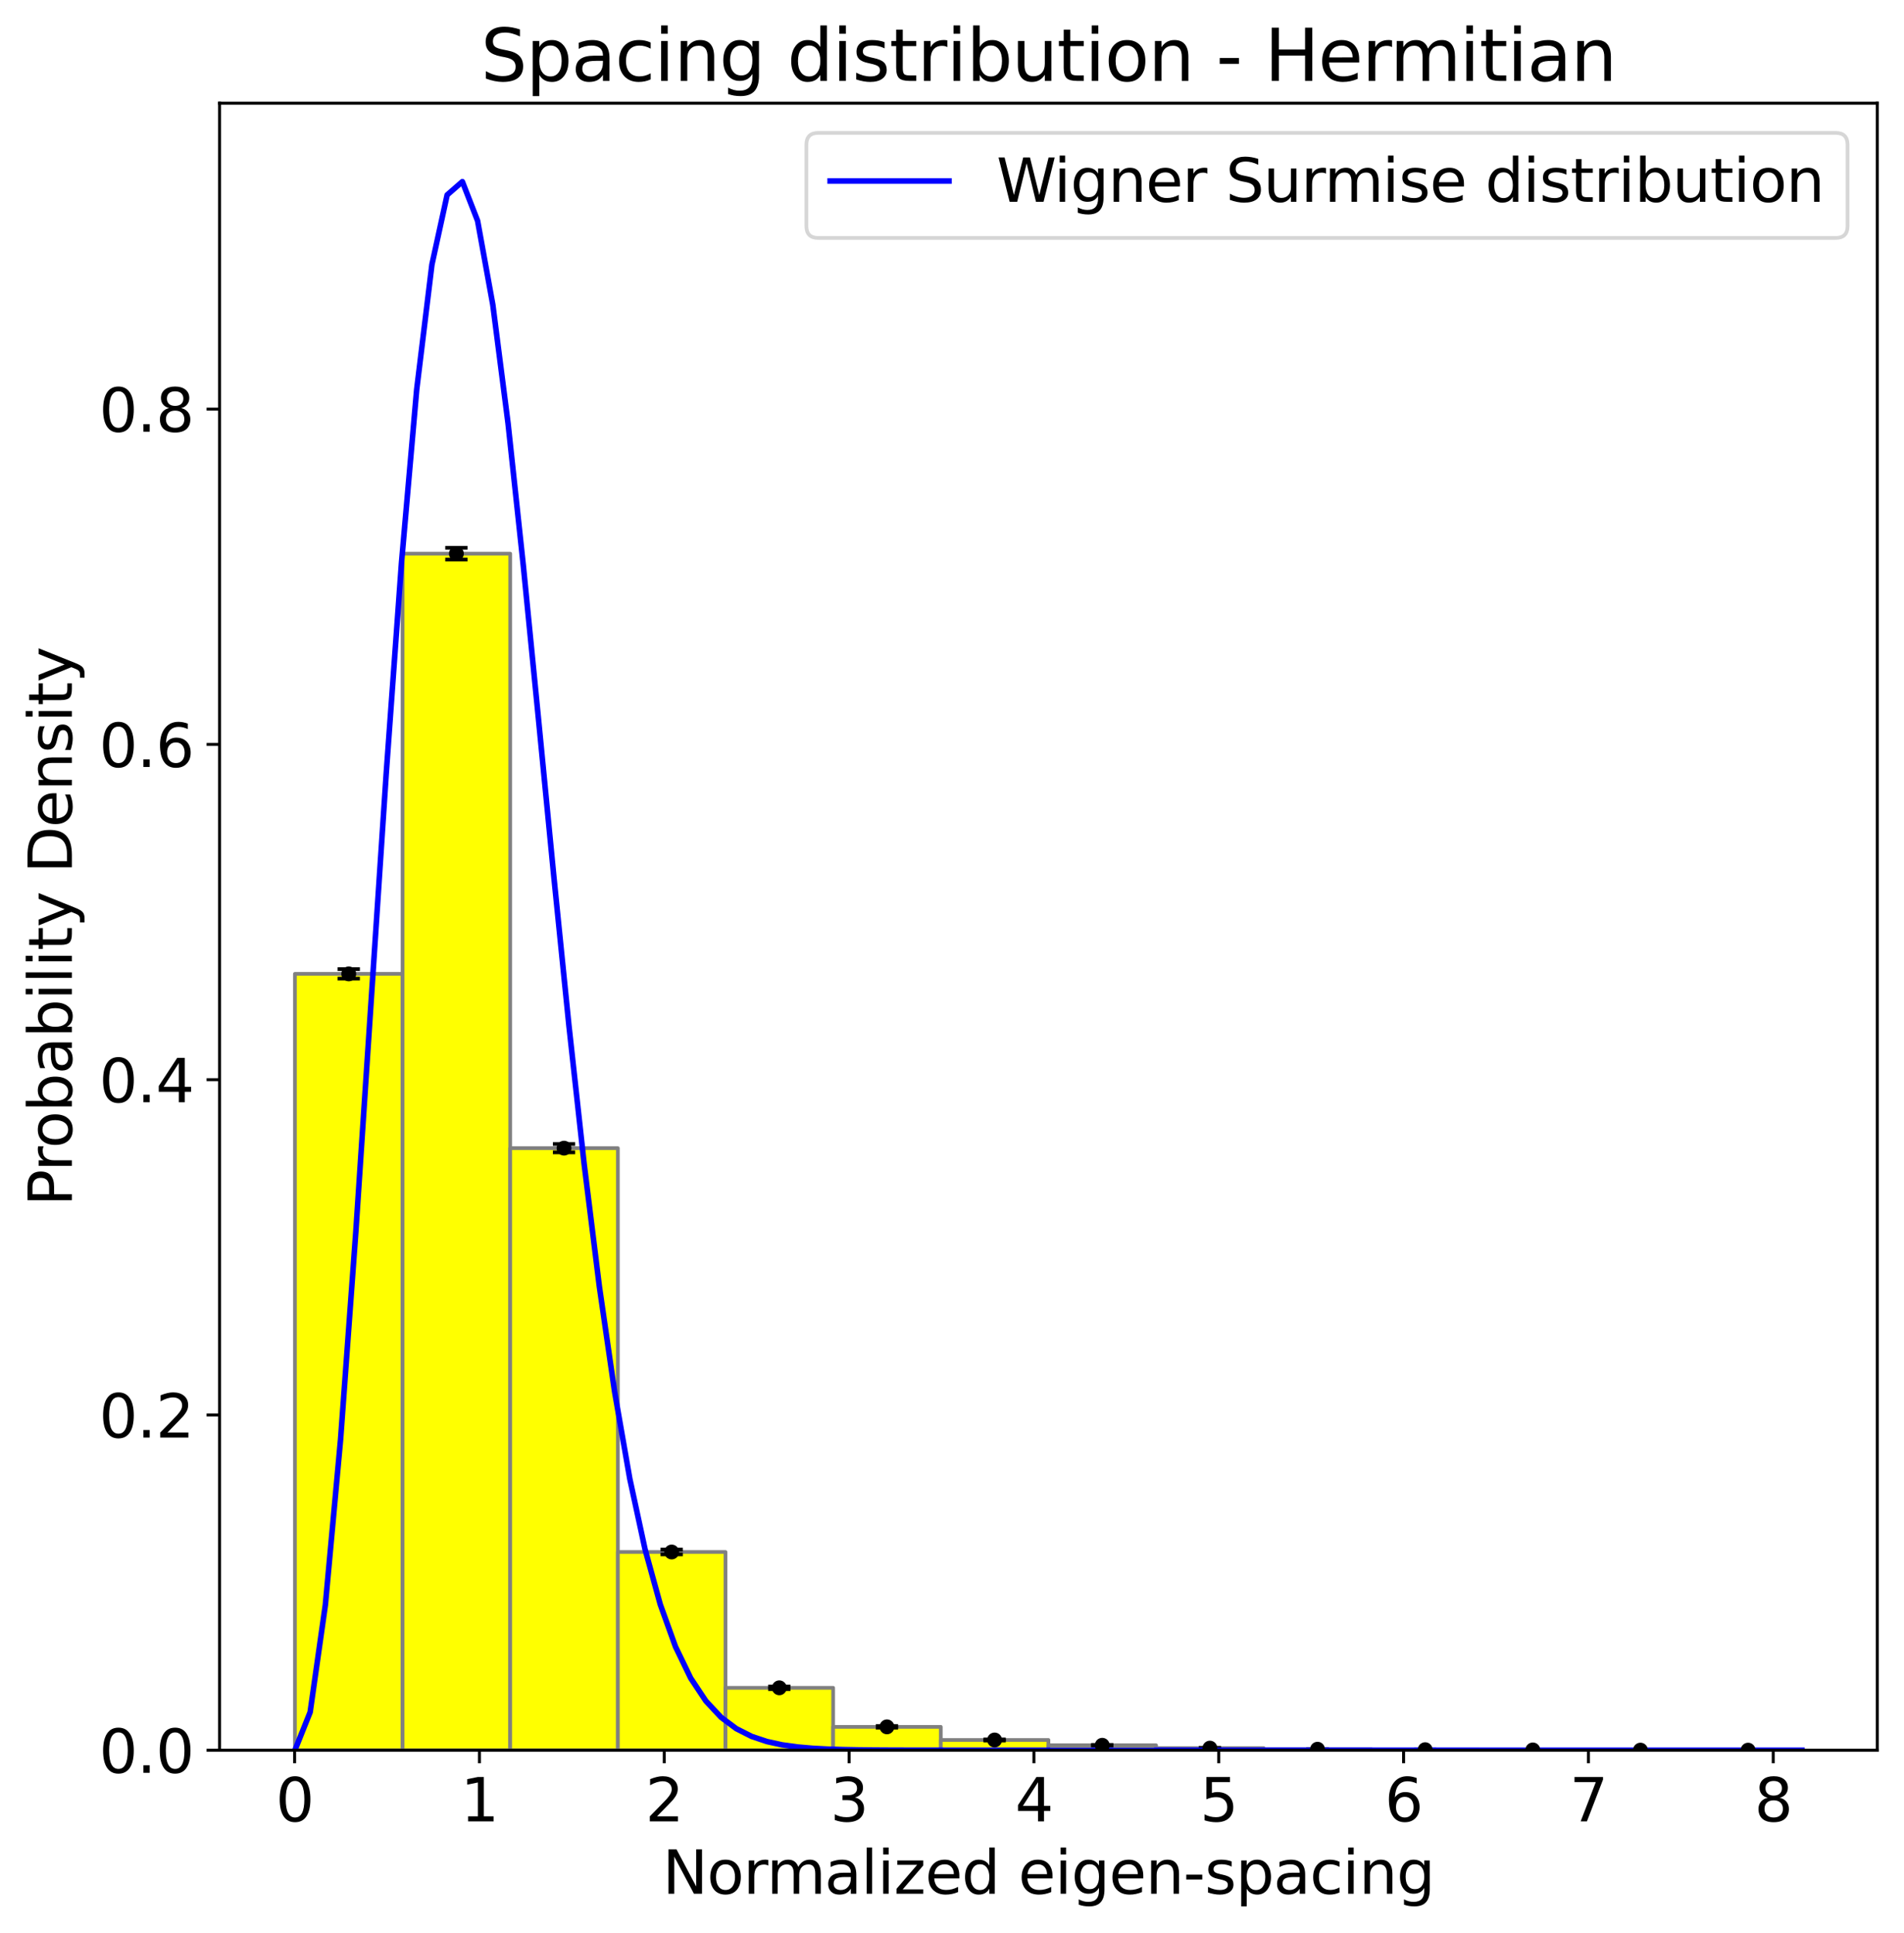 <?xml version="1.0" encoding="utf-8" standalone="no"?>
<!DOCTYPE svg PUBLIC "-//W3C//DTD SVG 1.1//EN"
  "http://www.w3.org/Graphics/SVG/1.1/DTD/svg11.dtd">
<svg xmlns:xlink="http://www.w3.org/1999/xlink" width="512.73pt" height="520.479pt" viewBox="0 0 512.73 520.479" xmlns="http://www.w3.org/2000/svg" version="1.1">
 <defs>
  <style type="text/css">*{stroke-linejoin: round; stroke-linecap: butt}</style>
 </defs>
 <g id="figure_1">
  <g id="patch_1">
   <path d="M 0 520.479 
L 512.73 520.479 
L 512.73 0 
L 0 0 
z
" style="fill: #ffffff"/>
  </g>
  <g id="axes_1">
   <g id="patch_2">
    <path d="M 59.13 471.309 
L 505.53 471.309 
L 505.53 27.789 
L 59.13 27.789 
z
" style="fill: #ffffff"/>
   </g>
   <g id="patch_3">
    <path d="M 79.421 471.309 
L 108.408 471.309 
L 108.408 262.243 
L 79.421 262.243 
z
" clip-path="url(#p98441abb3b)" style="fill: #ffff00; stroke: #808080; stroke-linejoin: miter"/>
   </g>
   <g id="patch_4">
    <path d="M 108.408 471.309 
L 137.395 471.309 
L 137.395 149.097 
L 108.408 149.097 
z
" clip-path="url(#p98441abb3b)" style="fill: #ffff00; stroke: #808080; stroke-linejoin: miter"/>
   </g>
   <g id="patch_5">
    <path d="M 137.395 471.309 
L 166.382 471.309 
L 166.382 309.181 
L 137.395 309.181 
z
" clip-path="url(#p98441abb3b)" style="fill: #ffff00; stroke: #808080; stroke-linejoin: miter"/>
   </g>
   <g id="patch_6">
    <path d="M 166.382 471.309 
L 195.369 471.309 
L 195.369 417.927 
L 166.382 417.927 
z
" clip-path="url(#p98441abb3b)" style="fill: #ffff00; stroke: #808080; stroke-linejoin: miter"/>
   </g>
   <g id="patch_7">
    <path d="M 195.369 471.309 
L 224.356 471.309 
L 224.356 454.499 
L 195.369 454.499 
z
" clip-path="url(#p98441abb3b)" style="fill: #ffff00; stroke: #808080; stroke-linejoin: miter"/>
   </g>
   <g id="patch_8">
    <path d="M 224.356 471.309 
L 253.343 471.309 
L 253.343 465.014 
L 224.356 465.014 
z
" clip-path="url(#p98441abb3b)" style="fill: #ffff00; stroke: #808080; stroke-linejoin: miter"/>
   </g>
   <g id="patch_9">
    <path d="M 253.343 471.309 
L 282.33 471.309 
L 282.33 468.545 
L 253.343 468.545 
z
" clip-path="url(#p98441abb3b)" style="fill: #ffff00; stroke: #808080; stroke-linejoin: miter"/>
   </g>
   <g id="patch_10">
    <path d="M 282.33 471.309 
L 311.317 471.309 
L 311.317 469.97 
L 282.33 469.97 
z
" clip-path="url(#p98441abb3b)" style="fill: #ffff00; stroke: #808080; stroke-linejoin: miter"/>
   </g>
   <g id="patch_11">
    <path d="M 311.317 471.309 
L 340.304 471.309 
L 340.304 470.737 
L 311.317 470.737 
z
" clip-path="url(#p98441abb3b)" style="fill: #ffff00; stroke: #808080; stroke-linejoin: miter"/>
   </g>
   <g id="patch_12">
    <path d="M 340.304 471.309 
L 369.291 471.309 
L 369.291 471.035 
L 340.304 471.035 
z
" clip-path="url(#p98441abb3b)" style="fill: #ffff00; stroke: #808080; stroke-linejoin: miter"/>
   </g>
   <g id="patch_13">
    <path d="M 369.291 471.309 
L 398.278 471.309 
L 398.278 471.16 
L 369.291 471.16 
z
" clip-path="url(#p98441abb3b)" style="fill: #ffff00; stroke: #808080; stroke-linejoin: miter"/>
   </g>
   <g id="patch_14">
    <path d="M 398.278 471.309 
L 427.265 471.309 
L 427.265 471.223 
L 398.278 471.223 
z
" clip-path="url(#p98441abb3b)" style="fill: #ffff00; stroke: #808080; stroke-linejoin: miter"/>
   </g>
   <g id="patch_15">
    <path d="M 427.265 471.309 
L 456.252 471.309 
L 456.252 471.278 
L 427.265 471.278 
z
" clip-path="url(#p98441abb3b)" style="fill: #ffff00; stroke: #808080; stroke-linejoin: miter"/>
   </g>
   <g id="patch_16">
    <path d="M 456.252 471.309 
L 485.239 471.309 
L 485.239 471.286 
L 456.252 471.286 
z
" clip-path="url(#p98441abb3b)" style="fill: #ffff00; stroke: #808080; stroke-linejoin: miter"/>
   </g>
   <g id="matplotlib.axis_1">
    <g id="xtick_1">
     <g id="line2d_1">
      <defs>
       <path id="m0582b9c74e" d="M 0 0 
L 0 3.5 
" style="stroke: #000000; stroke-width: 0.8"/>
      </defs>
      <g>
       <use xlink:href="#m0582b9c74e" x="79.335" y="471.309" style="stroke: #000000; stroke-width: 0.8"/>
      </g>
     </g>
     <g id="text_1">
      <!-- 0 -->
      <g transform="translate(74.245 490.466) scale(0.16 -0.16)">
       <defs>
        <path id="DejaVuSans-30" d="M 2034 4250 
Q 1547 4250 1301 3770 
Q 1056 3291 1056 2328 
Q 1056 1369 1301 889 
Q 1547 409 2034 409 
Q 2525 409 2770 889 
Q 3016 1369 3016 2328 
Q 3016 3291 2770 3770 
Q 2525 4250 2034 4250 
z
M 2034 4750 
Q 2819 4750 3233 4129 
Q 3647 3509 3647 2328 
Q 3647 1150 3233 529 
Q 2819 -91 2034 -91 
Q 1250 -91 836 529 
Q 422 1150 422 2328 
Q 422 3509 836 4129 
Q 1250 4750 2034 4750 
z
" transform="scale(0.016)"/>
       </defs>
       <use xlink:href="#DejaVuSans-30"/>
      </g>
     </g>
    </g>
    <g id="xtick_2">
     <g id="line2d_2">
      <g>
       <use xlink:href="#m0582b9c74e" x="129.108" y="471.309" style="stroke: #000000; stroke-width: 0.8"/>
      </g>
     </g>
     <g id="text_2">
      <!-- 1 -->
      <g transform="translate(124.018 490.466) scale(0.16 -0.16)">
       <defs>
        <path id="DejaVuSans-31" d="M 794 531 
L 1825 531 
L 1825 4091 
L 703 3866 
L 703 4441 
L 1819 4666 
L 2450 4666 
L 2450 531 
L 3481 531 
L 3481 0 
L 794 0 
L 794 531 
z
" transform="scale(0.016)"/>
       </defs>
       <use xlink:href="#DejaVuSans-31"/>
      </g>
     </g>
    </g>
    <g id="xtick_3">
     <g id="line2d_3">
      <g>
       <use xlink:href="#m0582b9c74e" x="178.881" y="471.309" style="stroke: #000000; stroke-width: 0.8"/>
      </g>
     </g>
     <g id="text_3">
      <!-- 2 -->
      <g transform="translate(173.791 490.466) scale(0.16 -0.16)">
       <defs>
        <path id="DejaVuSans-32" d="M 1228 531 
L 3431 531 
L 3431 0 
L 469 0 
L 469 531 
Q 828 903 1448 1529 
Q 2069 2156 2228 2338 
Q 2531 2678 2651 2914 
Q 2772 3150 2772 3378 
Q 2772 3750 2511 3984 
Q 2250 4219 1831 4219 
Q 1534 4219 1204 4116 
Q 875 4013 500 3803 
L 500 4441 
Q 881 4594 1212 4672 
Q 1544 4750 1819 4750 
Q 2544 4750 2975 4387 
Q 3406 4025 3406 3419 
Q 3406 3131 3298 2873 
Q 3191 2616 2906 2266 
Q 2828 2175 2409 1742 
Q 1991 1309 1228 531 
z
" transform="scale(0.016)"/>
       </defs>
       <use xlink:href="#DejaVuSans-32"/>
      </g>
     </g>
    </g>
    <g id="xtick_4">
     <g id="line2d_4">
      <g>
       <use xlink:href="#m0582b9c74e" x="228.654" y="471.309" style="stroke: #000000; stroke-width: 0.8"/>
      </g>
     </g>
     <g id="text_4">
      <!-- 3 -->
      <g transform="translate(223.564 490.466) scale(0.16 -0.16)">
       <defs>
        <path id="DejaVuSans-33" d="M 2597 2516 
Q 3050 2419 3304 2112 
Q 3559 1806 3559 1356 
Q 3559 666 3084 287 
Q 2609 -91 1734 -91 
Q 1441 -91 1130 -33 
Q 819 25 488 141 
L 488 750 
Q 750 597 1062 519 
Q 1375 441 1716 441 
Q 2309 441 2620 675 
Q 2931 909 2931 1356 
Q 2931 1769 2642 2001 
Q 2353 2234 1838 2234 
L 1294 2234 
L 1294 2753 
L 1863 2753 
Q 2328 2753 2575 2939 
Q 2822 3125 2822 3475 
Q 2822 3834 2567 4026 
Q 2313 4219 1838 4219 
Q 1578 4219 1281 4162 
Q 984 4106 628 3988 
L 628 4550 
Q 988 4650 1302 4700 
Q 1616 4750 1894 4750 
Q 2613 4750 3031 4423 
Q 3450 4097 3450 3541 
Q 3450 3153 3228 2886 
Q 3006 2619 2597 2516 
z
" transform="scale(0.016)"/>
       </defs>
       <use xlink:href="#DejaVuSans-33"/>
      </g>
     </g>
    </g>
    <g id="xtick_5">
     <g id="line2d_5">
      <g>
       <use xlink:href="#m0582b9c74e" x="278.428" y="471.309" style="stroke: #000000; stroke-width: 0.8"/>
      </g>
     </g>
     <g id="text_5">
      <!-- 4 -->
      <g transform="translate(273.338 490.466) scale(0.16 -0.16)">
       <defs>
        <path id="DejaVuSans-34" d="M 2419 4116 
L 825 1625 
L 2419 1625 
L 2419 4116 
z
M 2253 4666 
L 3047 4666 
L 3047 1625 
L 3713 1625 
L 3713 1100 
L 3047 1100 
L 3047 0 
L 2419 0 
L 2419 1100 
L 313 1100 
L 313 1709 
L 2253 4666 
z
" transform="scale(0.016)"/>
       </defs>
       <use xlink:href="#DejaVuSans-34"/>
      </g>
     </g>
    </g>
    <g id="xtick_6">
     <g id="line2d_6">
      <g>
       <use xlink:href="#m0582b9c74e" x="328.201" y="471.309" style="stroke: #000000; stroke-width: 0.8"/>
      </g>
     </g>
     <g id="text_6">
      <!-- 5 -->
      <g transform="translate(323.111 490.466) scale(0.16 -0.16)">
       <defs>
        <path id="DejaVuSans-35" d="M 691 4666 
L 3169 4666 
L 3169 4134 
L 1269 4134 
L 1269 2991 
Q 1406 3038 1543 3061 
Q 1681 3084 1819 3084 
Q 2600 3084 3056 2656 
Q 3513 2228 3513 1497 
Q 3513 744 3044 326 
Q 2575 -91 1722 -91 
Q 1428 -91 1123 -41 
Q 819 9 494 109 
L 494 744 
Q 775 591 1075 516 
Q 1375 441 1709 441 
Q 2250 441 2565 725 
Q 2881 1009 2881 1497 
Q 2881 1984 2565 2268 
Q 2250 2553 1709 2553 
Q 1456 2553 1204 2497 
Q 953 2441 691 2322 
L 691 4666 
z
" transform="scale(0.016)"/>
       </defs>
       <use xlink:href="#DejaVuSans-35"/>
      </g>
     </g>
    </g>
    <g id="xtick_7">
     <g id="line2d_7">
      <g>
       <use xlink:href="#m0582b9c74e" x="377.974" y="471.309" style="stroke: #000000; stroke-width: 0.8"/>
      </g>
     </g>
     <g id="text_7">
      <!-- 6 -->
      <g transform="translate(372.884 490.466) scale(0.16 -0.16)">
       <defs>
        <path id="DejaVuSans-36" d="M 2113 2584 
Q 1688 2584 1439 2293 
Q 1191 2003 1191 1497 
Q 1191 994 1439 701 
Q 1688 409 2113 409 
Q 2538 409 2786 701 
Q 3034 994 3034 1497 
Q 3034 2003 2786 2293 
Q 2538 2584 2113 2584 
z
M 3366 4563 
L 3366 3988 
Q 3128 4100 2886 4159 
Q 2644 4219 2406 4219 
Q 1781 4219 1451 3797 
Q 1122 3375 1075 2522 
Q 1259 2794 1537 2939 
Q 1816 3084 2150 3084 
Q 2853 3084 3261 2657 
Q 3669 2231 3669 1497 
Q 3669 778 3244 343 
Q 2819 -91 2113 -91 
Q 1303 -91 875 529 
Q 447 1150 447 2328 
Q 447 3434 972 4092 
Q 1497 4750 2381 4750 
Q 2619 4750 2861 4703 
Q 3103 4656 3366 4563 
z
" transform="scale(0.016)"/>
       </defs>
       <use xlink:href="#DejaVuSans-36"/>
      </g>
     </g>
    </g>
    <g id="xtick_8">
     <g id="line2d_8">
      <g>
       <use xlink:href="#m0582b9c74e" x="427.747" y="471.309" style="stroke: #000000; stroke-width: 0.8"/>
      </g>
     </g>
     <g id="text_8">
      <!-- 7 -->
      <g transform="translate(422.657 490.466) scale(0.16 -0.16)">
       <defs>
        <path id="DejaVuSans-37" d="M 525 4666 
L 3525 4666 
L 3525 4397 
L 1831 0 
L 1172 0 
L 2766 4134 
L 525 4134 
L 525 4666 
z
" transform="scale(0.016)"/>
       </defs>
       <use xlink:href="#DejaVuSans-37"/>
      </g>
     </g>
    </g>
    <g id="xtick_9">
     <g id="line2d_9">
      <g>
       <use xlink:href="#m0582b9c74e" x="477.521" y="471.309" style="stroke: #000000; stroke-width: 0.8"/>
      </g>
     </g>
     <g id="text_9">
      <!-- 8 -->
      <g transform="translate(472.431 490.466) scale(0.16 -0.16)">
       <defs>
        <path id="DejaVuSans-38" d="M 2034 2216 
Q 1584 2216 1326 1975 
Q 1069 1734 1069 1313 
Q 1069 891 1326 650 
Q 1584 409 2034 409 
Q 2484 409 2743 651 
Q 3003 894 3003 1313 
Q 3003 1734 2745 1975 
Q 2488 2216 2034 2216 
z
M 1403 2484 
Q 997 2584 770 2862 
Q 544 3141 544 3541 
Q 544 4100 942 4425 
Q 1341 4750 2034 4750 
Q 2731 4750 3128 4425 
Q 3525 4100 3525 3541 
Q 3525 3141 3298 2862 
Q 3072 2584 2669 2484 
Q 3125 2378 3379 2068 
Q 3634 1759 3634 1313 
Q 3634 634 3220 271 
Q 2806 -91 2034 -91 
Q 1263 -91 848 271 
Q 434 634 434 1313 
Q 434 1759 690 2068 
Q 947 2378 1403 2484 
z
M 1172 3481 
Q 1172 3119 1398 2916 
Q 1625 2713 2034 2713 
Q 2441 2713 2670 2916 
Q 2900 3119 2900 3481 
Q 2900 3844 2670 4047 
Q 2441 4250 2034 4250 
Q 1625 4250 1398 4047 
Q 1172 3844 1172 3481 
z
" transform="scale(0.016)"/>
       </defs>
       <use xlink:href="#DejaVuSans-38"/>
      </g>
     </g>
    </g>
    <g id="text_10">
     <!-- Normalized eigen-spacing -->
     <g transform="translate(178.398 509.952) scale(0.16 -0.16)">
      <defs>
       <path id="DejaVuSans-4e" d="M 628 4666 
L 1478 4666 
L 3547 763 
L 3547 4666 
L 4159 4666 
L 4159 0 
L 3309 0 
L 1241 3903 
L 1241 0 
L 628 0 
L 628 4666 
z
" transform="scale(0.016)"/>
       <path id="DejaVuSans-6f" d="M 1959 3097 
Q 1497 3097 1228 2736 
Q 959 2375 959 1747 
Q 959 1119 1226 758 
Q 1494 397 1959 397 
Q 2419 397 2687 759 
Q 2956 1122 2956 1747 
Q 2956 2369 2687 2733 
Q 2419 3097 1959 3097 
z
M 1959 3584 
Q 2709 3584 3137 3096 
Q 3566 2609 3566 1747 
Q 3566 888 3137 398 
Q 2709 -91 1959 -91 
Q 1206 -91 779 398 
Q 353 888 353 1747 
Q 353 2609 779 3096 
Q 1206 3584 1959 3584 
z
" transform="scale(0.016)"/>
       <path id="DejaVuSans-72" d="M 2631 2963 
Q 2534 3019 2420 3045 
Q 2306 3072 2169 3072 
Q 1681 3072 1420 2755 
Q 1159 2438 1159 1844 
L 1159 0 
L 581 0 
L 581 3500 
L 1159 3500 
L 1159 2956 
Q 1341 3275 1631 3429 
Q 1922 3584 2338 3584 
Q 2397 3584 2469 3576 
Q 2541 3569 2628 3553 
L 2631 2963 
z
" transform="scale(0.016)"/>
       <path id="DejaVuSans-6d" d="M 3328 2828 
Q 3544 3216 3844 3400 
Q 4144 3584 4550 3584 
Q 5097 3584 5394 3201 
Q 5691 2819 5691 2113 
L 5691 0 
L 5113 0 
L 5113 2094 
Q 5113 2597 4934 2840 
Q 4756 3084 4391 3084 
Q 3944 3084 3684 2787 
Q 3425 2491 3425 1978 
L 3425 0 
L 2847 0 
L 2847 2094 
Q 2847 2600 2669 2842 
Q 2491 3084 2119 3084 
Q 1678 3084 1418 2786 
Q 1159 2488 1159 1978 
L 1159 0 
L 581 0 
L 581 3500 
L 1159 3500 
L 1159 2956 
Q 1356 3278 1631 3431 
Q 1906 3584 2284 3584 
Q 2666 3584 2933 3390 
Q 3200 3197 3328 2828 
z
" transform="scale(0.016)"/>
       <path id="DejaVuSans-61" d="M 2194 1759 
Q 1497 1759 1228 1600 
Q 959 1441 959 1056 
Q 959 750 1161 570 
Q 1363 391 1709 391 
Q 2188 391 2477 730 
Q 2766 1069 2766 1631 
L 2766 1759 
L 2194 1759 
z
M 3341 1997 
L 3341 0 
L 2766 0 
L 2766 531 
Q 2569 213 2275 61 
Q 1981 -91 1556 -91 
Q 1019 -91 701 211 
Q 384 513 384 1019 
Q 384 1609 779 1909 
Q 1175 2209 1959 2209 
L 2766 2209 
L 2766 2266 
Q 2766 2663 2505 2880 
Q 2244 3097 1772 3097 
Q 1472 3097 1187 3025 
Q 903 2953 641 2809 
L 641 3341 
Q 956 3463 1253 3523 
Q 1550 3584 1831 3584 
Q 2591 3584 2966 3190 
Q 3341 2797 3341 1997 
z
" transform="scale(0.016)"/>
       <path id="DejaVuSans-6c" d="M 603 4863 
L 1178 4863 
L 1178 0 
L 603 0 
L 603 4863 
z
" transform="scale(0.016)"/>
       <path id="DejaVuSans-69" d="M 603 3500 
L 1178 3500 
L 1178 0 
L 603 0 
L 603 3500 
z
M 603 4863 
L 1178 4863 
L 1178 4134 
L 603 4134 
L 603 4863 
z
" transform="scale(0.016)"/>
       <path id="DejaVuSans-7a" d="M 353 3500 
L 3084 3500 
L 3084 2975 
L 922 459 
L 3084 459 
L 3084 0 
L 275 0 
L 275 525 
L 2438 3041 
L 353 3041 
L 353 3500 
z
" transform="scale(0.016)"/>
       <path id="DejaVuSans-65" d="M 3597 1894 
L 3597 1613 
L 953 1613 
Q 991 1019 1311 708 
Q 1631 397 2203 397 
Q 2534 397 2845 478 
Q 3156 559 3463 722 
L 3463 178 
Q 3153 47 2828 -22 
Q 2503 -91 2169 -91 
Q 1331 -91 842 396 
Q 353 884 353 1716 
Q 353 2575 817 3079 
Q 1281 3584 2069 3584 
Q 2775 3584 3186 3129 
Q 3597 2675 3597 1894 
z
M 3022 2063 
Q 3016 2534 2758 2815 
Q 2500 3097 2075 3097 
Q 1594 3097 1305 2825 
Q 1016 2553 972 2059 
L 3022 2063 
z
" transform="scale(0.016)"/>
       <path id="DejaVuSans-64" d="M 2906 2969 
L 2906 4863 
L 3481 4863 
L 3481 0 
L 2906 0 
L 2906 525 
Q 2725 213 2448 61 
Q 2172 -91 1784 -91 
Q 1150 -91 751 415 
Q 353 922 353 1747 
Q 353 2572 751 3078 
Q 1150 3584 1784 3584 
Q 2172 3584 2448 3432 
Q 2725 3281 2906 2969 
z
M 947 1747 
Q 947 1113 1208 752 
Q 1469 391 1925 391 
Q 2381 391 2643 752 
Q 2906 1113 2906 1747 
Q 2906 2381 2643 2742 
Q 2381 3103 1925 3103 
Q 1469 3103 1208 2742 
Q 947 2381 947 1747 
z
" transform="scale(0.016)"/>
       <path id="DejaVuSans-20" transform="scale(0.016)"/>
       <path id="DejaVuSans-67" d="M 2906 1791 
Q 2906 2416 2648 2759 
Q 2391 3103 1925 3103 
Q 1463 3103 1205 2759 
Q 947 2416 947 1791 
Q 947 1169 1205 825 
Q 1463 481 1925 481 
Q 2391 481 2648 825 
Q 2906 1169 2906 1791 
z
M 3481 434 
Q 3481 -459 3084 -895 
Q 2688 -1331 1869 -1331 
Q 1566 -1331 1297 -1286 
Q 1028 -1241 775 -1147 
L 775 -588 
Q 1028 -725 1275 -790 
Q 1522 -856 1778 -856 
Q 2344 -856 2625 -561 
Q 2906 -266 2906 331 
L 2906 616 
Q 2728 306 2450 153 
Q 2172 0 1784 0 
Q 1141 0 747 490 
Q 353 981 353 1791 
Q 353 2603 747 3093 
Q 1141 3584 1784 3584 
Q 2172 3584 2450 3431 
Q 2728 3278 2906 2969 
L 2906 3500 
L 3481 3500 
L 3481 434 
z
" transform="scale(0.016)"/>
       <path id="DejaVuSans-6e" d="M 3513 2113 
L 3513 0 
L 2938 0 
L 2938 2094 
Q 2938 2591 2744 2837 
Q 2550 3084 2163 3084 
Q 1697 3084 1428 2787 
Q 1159 2491 1159 1978 
L 1159 0 
L 581 0 
L 581 3500 
L 1159 3500 
L 1159 2956 
Q 1366 3272 1645 3428 
Q 1925 3584 2291 3584 
Q 2894 3584 3203 3211 
Q 3513 2838 3513 2113 
z
" transform="scale(0.016)"/>
       <path id="DejaVuSans-2d" d="M 313 2009 
L 1997 2009 
L 1997 1497 
L 313 1497 
L 313 2009 
z
" transform="scale(0.016)"/>
       <path id="DejaVuSans-73" d="M 2834 3397 
L 2834 2853 
Q 2591 2978 2328 3040 
Q 2066 3103 1784 3103 
Q 1356 3103 1142 2972 
Q 928 2841 928 2578 
Q 928 2378 1081 2264 
Q 1234 2150 1697 2047 
L 1894 2003 
Q 2506 1872 2764 1633 
Q 3022 1394 3022 966 
Q 3022 478 2636 193 
Q 2250 -91 1575 -91 
Q 1294 -91 989 -36 
Q 684 19 347 128 
L 347 722 
Q 666 556 975 473 
Q 1284 391 1588 391 
Q 1994 391 2212 530 
Q 2431 669 2431 922 
Q 2431 1156 2273 1281 
Q 2116 1406 1581 1522 
L 1381 1569 
Q 847 1681 609 1914 
Q 372 2147 372 2553 
Q 372 3047 722 3315 
Q 1072 3584 1716 3584 
Q 2034 3584 2315 3537 
Q 2597 3491 2834 3397 
z
" transform="scale(0.016)"/>
       <path id="DejaVuSans-70" d="M 1159 525 
L 1159 -1331 
L 581 -1331 
L 581 3500 
L 1159 3500 
L 1159 2969 
Q 1341 3281 1617 3432 
Q 1894 3584 2278 3584 
Q 2916 3584 3314 3078 
Q 3713 2572 3713 1747 
Q 3713 922 3314 415 
Q 2916 -91 2278 -91 
Q 1894 -91 1617 61 
Q 1341 213 1159 525 
z
M 3116 1747 
Q 3116 2381 2855 2742 
Q 2594 3103 2138 3103 
Q 1681 3103 1420 2742 
Q 1159 2381 1159 1747 
Q 1159 1113 1420 752 
Q 1681 391 2138 391 
Q 2594 391 2855 752 
Q 3116 1113 3116 1747 
z
" transform="scale(0.016)"/>
       <path id="DejaVuSans-63" d="M 3122 3366 
L 3122 2828 
Q 2878 2963 2633 3030 
Q 2388 3097 2138 3097 
Q 1578 3097 1268 2742 
Q 959 2388 959 1747 
Q 959 1106 1268 751 
Q 1578 397 2138 397 
Q 2388 397 2633 464 
Q 2878 531 3122 666 
L 3122 134 
Q 2881 22 2623 -34 
Q 2366 -91 2075 -91 
Q 1284 -91 818 406 
Q 353 903 353 1747 
Q 353 2603 823 3093 
Q 1294 3584 2113 3584 
Q 2378 3584 2631 3529 
Q 2884 3475 3122 3366 
z
" transform="scale(0.016)"/>
      </defs>
      <use xlink:href="#DejaVuSans-4e"/>
      <use xlink:href="#DejaVuSans-6f" x="74.805"/>
      <use xlink:href="#DejaVuSans-72" x="135.986"/>
      <use xlink:href="#DejaVuSans-6d" x="175.35"/>
      <use xlink:href="#DejaVuSans-61" x="272.762"/>
      <use xlink:href="#DejaVuSans-6c" x="334.041"/>
      <use xlink:href="#DejaVuSans-69" x="361.824"/>
      <use xlink:href="#DejaVuSans-7a" x="389.607"/>
      <use xlink:href="#DejaVuSans-65" x="442.098"/>
      <use xlink:href="#DejaVuSans-64" x="503.621"/>
      <use xlink:href="#DejaVuSans-20" x="567.098"/>
      <use xlink:href="#DejaVuSans-65" x="598.885"/>
      <use xlink:href="#DejaVuSans-69" x="660.408"/>
      <use xlink:href="#DejaVuSans-67" x="688.191"/>
      <use xlink:href="#DejaVuSans-65" x="751.668"/>
      <use xlink:href="#DejaVuSans-6e" x="813.191"/>
      <use xlink:href="#DejaVuSans-2d" x="876.57"/>
      <use xlink:href="#DejaVuSans-73" x="912.654"/>
      <use xlink:href="#DejaVuSans-70" x="964.754"/>
      <use xlink:href="#DejaVuSans-61" x="1028.23"/>
      <use xlink:href="#DejaVuSans-63" x="1089.51"/>
      <use xlink:href="#DejaVuSans-69" x="1144.49"/>
      <use xlink:href="#DejaVuSans-6e" x="1172.273"/>
      <use xlink:href="#DejaVuSans-67" x="1235.652"/>
     </g>
    </g>
   </g>
   <g id="matplotlib.axis_2">
    <g id="ytick_1">
     <g id="line2d_10">
      <defs>
       <path id="md03fda1e2e" d="M 0 0 
L -3.5 0 
" style="stroke: #000000; stroke-width: 0.8"/>
      </defs>
      <g>
       <use xlink:href="#md03fda1e2e" x="59.13" y="471.309" style="stroke: #000000; stroke-width: 0.8"/>
      </g>
     </g>
     <g id="text_11">
      <!-- 0.0 -->
      <g transform="translate(26.685 477.388) scale(0.16 -0.16)">
       <defs>
        <path id="DejaVuSans-2e" d="M 684 794 
L 1344 794 
L 1344 0 
L 684 0 
L 684 794 
z
" transform="scale(0.016)"/>
       </defs>
       <use xlink:href="#DejaVuSans-30"/>
       <use xlink:href="#DejaVuSans-2e" x="63.623"/>
       <use xlink:href="#DejaVuSans-30" x="95.41"/>
      </g>
     </g>
    </g>
    <g id="ytick_2">
     <g id="line2d_11">
      <g>
       <use xlink:href="#md03fda1e2e" x="59.13" y="381.025" style="stroke: #000000; stroke-width: 0.8"/>
      </g>
     </g>
     <g id="text_12">
      <!-- 0.2 -->
      <g transform="translate(26.685 387.103) scale(0.16 -0.16)">
       <use xlink:href="#DejaVuSans-30"/>
       <use xlink:href="#DejaVuSans-2e" x="63.623"/>
       <use xlink:href="#DejaVuSans-32" x="95.41"/>
      </g>
     </g>
    </g>
    <g id="ytick_3">
     <g id="line2d_12">
      <g>
       <use xlink:href="#md03fda1e2e" x="59.13" y="290.74" style="stroke: #000000; stroke-width: 0.8"/>
      </g>
     </g>
     <g id="text_13">
      <!-- 0.4 -->
      <g transform="translate(26.685 296.819) scale(0.16 -0.16)">
       <use xlink:href="#DejaVuSans-30"/>
       <use xlink:href="#DejaVuSans-2e" x="63.623"/>
       <use xlink:href="#DejaVuSans-34" x="95.41"/>
      </g>
     </g>
    </g>
    <g id="ytick_4">
     <g id="line2d_13">
      <g>
       <use xlink:href="#md03fda1e2e" x="59.13" y="200.456" style="stroke: #000000; stroke-width: 0.8"/>
      </g>
     </g>
     <g id="text_14">
      <!-- 0.6 -->
      <g transform="translate(26.685 206.535) scale(0.16 -0.16)">
       <use xlink:href="#DejaVuSans-30"/>
       <use xlink:href="#DejaVuSans-2e" x="63.623"/>
       <use xlink:href="#DejaVuSans-36" x="95.41"/>
      </g>
     </g>
    </g>
    <g id="ytick_5">
     <g id="line2d_14">
      <g>
       <use xlink:href="#md03fda1e2e" x="59.13" y="110.172" style="stroke: #000000; stroke-width: 0.8"/>
      </g>
     </g>
     <g id="text_15">
      <!-- 0.8 -->
      <g transform="translate(26.685 116.25) scale(0.16 -0.16)">
       <use xlink:href="#DejaVuSans-30"/>
       <use xlink:href="#DejaVuSans-2e" x="63.623"/>
       <use xlink:href="#DejaVuSans-38" x="95.41"/>
      </g>
     </g>
    </g>
    <g id="text_16">
     <!-- Probability Density -->
     <g transform="translate(19.358 324.791) rotate(-90) scale(0.16 -0.16)">
      <defs>
       <path id="DejaVuSans-50" d="M 1259 4147 
L 1259 2394 
L 2053 2394 
Q 2494 2394 2734 2622 
Q 2975 2850 2975 3272 
Q 2975 3691 2734 3919 
Q 2494 4147 2053 4147 
L 1259 4147 
z
M 628 4666 
L 2053 4666 
Q 2838 4666 3239 4311 
Q 3641 3956 3641 3272 
Q 3641 2581 3239 2228 
Q 2838 1875 2053 1875 
L 1259 1875 
L 1259 0 
L 628 0 
L 628 4666 
z
" transform="scale(0.016)"/>
       <path id="DejaVuSans-62" d="M 3116 1747 
Q 3116 2381 2855 2742 
Q 2594 3103 2138 3103 
Q 1681 3103 1420 2742 
Q 1159 2381 1159 1747 
Q 1159 1113 1420 752 
Q 1681 391 2138 391 
Q 2594 391 2855 752 
Q 3116 1113 3116 1747 
z
M 1159 2969 
Q 1341 3281 1617 3432 
Q 1894 3584 2278 3584 
Q 2916 3584 3314 3078 
Q 3713 2572 3713 1747 
Q 3713 922 3314 415 
Q 2916 -91 2278 -91 
Q 1894 -91 1617 61 
Q 1341 213 1159 525 
L 1159 0 
L 581 0 
L 581 4863 
L 1159 4863 
L 1159 2969 
z
" transform="scale(0.016)"/>
       <path id="DejaVuSans-74" d="M 1172 4494 
L 1172 3500 
L 2356 3500 
L 2356 3053 
L 1172 3053 
L 1172 1153 
Q 1172 725 1289 603 
Q 1406 481 1766 481 
L 2356 481 
L 2356 0 
L 1766 0 
Q 1100 0 847 248 
Q 594 497 594 1153 
L 594 3053 
L 172 3053 
L 172 3500 
L 594 3500 
L 594 4494 
L 1172 4494 
z
" transform="scale(0.016)"/>
       <path id="DejaVuSans-79" d="M 2059 -325 
Q 1816 -950 1584 -1140 
Q 1353 -1331 966 -1331 
L 506 -1331 
L 506 -850 
L 844 -850 
Q 1081 -850 1212 -737 
Q 1344 -625 1503 -206 
L 1606 56 
L 191 3500 
L 800 3500 
L 1894 763 
L 2988 3500 
L 3597 3500 
L 2059 -325 
z
" transform="scale(0.016)"/>
       <path id="DejaVuSans-44" d="M 1259 4147 
L 1259 519 
L 2022 519 
Q 2988 519 3436 956 
Q 3884 1394 3884 2338 
Q 3884 3275 3436 3711 
Q 2988 4147 2022 4147 
L 1259 4147 
z
M 628 4666 
L 1925 4666 
Q 3281 4666 3915 4102 
Q 4550 3538 4550 2338 
Q 4550 1131 3912 565 
Q 3275 0 1925 0 
L 628 0 
L 628 4666 
z
" transform="scale(0.016)"/>
      </defs>
      <use xlink:href="#DejaVuSans-50"/>
      <use xlink:href="#DejaVuSans-72" x="58.553"/>
      <use xlink:href="#DejaVuSans-6f" x="97.416"/>
      <use xlink:href="#DejaVuSans-62" x="158.598"/>
      <use xlink:href="#DejaVuSans-61" x="222.074"/>
      <use xlink:href="#DejaVuSans-62" x="283.354"/>
      <use xlink:href="#DejaVuSans-69" x="346.83"/>
      <use xlink:href="#DejaVuSans-6c" x="374.613"/>
      <use xlink:href="#DejaVuSans-69" x="402.396"/>
      <use xlink:href="#DejaVuSans-74" x="430.18"/>
      <use xlink:href="#DejaVuSans-79" x="469.389"/>
      <use xlink:href="#DejaVuSans-20" x="528.568"/>
      <use xlink:href="#DejaVuSans-44" x="560.355"/>
      <use xlink:href="#DejaVuSans-65" x="637.357"/>
      <use xlink:href="#DejaVuSans-6e" x="698.881"/>
      <use xlink:href="#DejaVuSans-73" x="762.26"/>
      <use xlink:href="#DejaVuSans-69" x="814.359"/>
      <use xlink:href="#DejaVuSans-74" x="842.143"/>
      <use xlink:href="#DejaVuSans-79" x="881.352"/>
     </g>
    </g>
   </g>
   <g id="LineCollection_1">
    <path d="M 93.914 263.522 
L 93.914 260.964 
" clip-path="url(#p98441abb3b)" style="fill: none; stroke: #000000; stroke-width: 1.5"/>
    <path d="M 122.901 150.686 
L 122.901 147.509 
" clip-path="url(#p98441abb3b)" style="fill: none; stroke: #000000; stroke-width: 1.5"/>
    <path d="M 151.888 310.308 
L 151.888 308.055 
" clip-path="url(#p98441abb3b)" style="fill: none; stroke: #000000; stroke-width: 1.5"/>
    <path d="M 180.875 418.573 
L 180.875 417.28 
" clip-path="url(#p98441abb3b)" style="fill: none; stroke: #000000; stroke-width: 1.5"/>
    <path d="M 209.862 454.862 
L 209.862 454.136 
" clip-path="url(#p98441abb3b)" style="fill: none; stroke: #000000; stroke-width: 1.5"/>
    <path d="M 238.849 465.236 
L 238.849 464.792 
" clip-path="url(#p98441abb3b)" style="fill: none; stroke: #000000; stroke-width: 1.5"/>
    <path d="M 267.836 468.692 
L 267.836 468.398 
" clip-path="url(#p98441abb3b)" style="fill: none; stroke: #000000; stroke-width: 1.5"/>
    <path d="M 296.824 470.073 
L 296.824 469.868 
" clip-path="url(#p98441abb3b)" style="fill: none; stroke: #000000; stroke-width: 1.5"/>
    <path d="M 325.811 470.804 
L 325.811 470.671 
" clip-path="url(#p98441abb3b)" style="fill: none; stroke: #000000; stroke-width: 1.5"/>
    <path d="M 354.798 471.081 
L 354.798 470.989 
" clip-path="url(#p98441abb3b)" style="fill: none; stroke: #000000; stroke-width: 1.5"/>
    <path d="M 383.785 471.194 
L 383.785 471.126 
" clip-path="url(#p98441abb3b)" style="fill: none; stroke: #000000; stroke-width: 1.5"/>
    <path d="M 412.772 471.249 
L 412.772 471.197 
" clip-path="url(#p98441abb3b)" style="fill: none; stroke: #000000; stroke-width: 1.5"/>
    <path d="M 441.759 471.293 
L 441.759 471.262 
" clip-path="url(#p98441abb3b)" style="fill: none; stroke: #000000; stroke-width: 1.5"/>
    <path d="M 470.746 471.299 
L 470.746 471.272 
" clip-path="url(#p98441abb3b)" style="fill: none; stroke: #000000; stroke-width: 1.5"/>
   </g>
   <g id="line2d_15">
    <defs>
     <path id="m42e6a59b3c" d="M 3 0 
L -3 -0 
" style="stroke: #000000"/>
    </defs>
    <g clip-path="url(#p98441abb3b)">
     <use xlink:href="#m42e6a59b3c" x="93.914" y="263.522" style="stroke: #000000"/>
     <use xlink:href="#m42e6a59b3c" x="122.901" y="150.686" style="stroke: #000000"/>
     <use xlink:href="#m42e6a59b3c" x="151.888" y="310.308" style="stroke: #000000"/>
     <use xlink:href="#m42e6a59b3c" x="180.875" y="418.573" style="stroke: #000000"/>
     <use xlink:href="#m42e6a59b3c" x="209.862" y="454.862" style="stroke: #000000"/>
     <use xlink:href="#m42e6a59b3c" x="238.849" y="465.236" style="stroke: #000000"/>
     <use xlink:href="#m42e6a59b3c" x="267.836" y="468.692" style="stroke: #000000"/>
     <use xlink:href="#m42e6a59b3c" x="296.824" y="470.073" style="stroke: #000000"/>
     <use xlink:href="#m42e6a59b3c" x="325.811" y="470.804" style="stroke: #000000"/>
     <use xlink:href="#m42e6a59b3c" x="354.798" y="471.081" style="stroke: #000000"/>
     <use xlink:href="#m42e6a59b3c" x="383.785" y="471.194" style="stroke: #000000"/>
     <use xlink:href="#m42e6a59b3c" x="412.772" y="471.249" style="stroke: #000000"/>
     <use xlink:href="#m42e6a59b3c" x="441.759" y="471.293" style="stroke: #000000"/>
     <use xlink:href="#m42e6a59b3c" x="470.746" y="471.299" style="stroke: #000000"/>
    </g>
   </g>
   <g id="line2d_16">
    <g clip-path="url(#p98441abb3b)">
     <use xlink:href="#m42e6a59b3c" x="93.914" y="260.964" style="stroke: #000000"/>
     <use xlink:href="#m42e6a59b3c" x="122.901" y="147.509" style="stroke: #000000"/>
     <use xlink:href="#m42e6a59b3c" x="151.888" y="308.055" style="stroke: #000000"/>
     <use xlink:href="#m42e6a59b3c" x="180.875" y="417.28" style="stroke: #000000"/>
     <use xlink:href="#m42e6a59b3c" x="209.862" y="454.136" style="stroke: #000000"/>
     <use xlink:href="#m42e6a59b3c" x="238.849" y="464.792" style="stroke: #000000"/>
     <use xlink:href="#m42e6a59b3c" x="267.836" y="468.398" style="stroke: #000000"/>
     <use xlink:href="#m42e6a59b3c" x="296.824" y="469.868" style="stroke: #000000"/>
     <use xlink:href="#m42e6a59b3c" x="325.811" y="470.671" style="stroke: #000000"/>
     <use xlink:href="#m42e6a59b3c" x="354.798" y="470.989" style="stroke: #000000"/>
     <use xlink:href="#m42e6a59b3c" x="383.785" y="471.126" style="stroke: #000000"/>
     <use xlink:href="#m42e6a59b3c" x="412.772" y="471.197" style="stroke: #000000"/>
     <use xlink:href="#m42e6a59b3c" x="441.759" y="471.262" style="stroke: #000000"/>
     <use xlink:href="#m42e6a59b3c" x="470.746" y="471.272" style="stroke: #000000"/>
    </g>
   </g>
   <g id="line2d_17">
    <path d="M 79.421 471.305 
L 83.52 461.052 
L 87.619 432.165 
L 91.718 387.572 
L 95.818 331.714 
L 99.917 269.998 
L 104.016 208.156 
L 108.115 151.601 
L 112.214 104.875 
L 116.313 71.244 
L 120.413 52.492 
L 124.512 48.909 
L 128.611 59.456 
L 132.71 82.06 
L 136.809 113.975 
L 140.909 152.163 
L 145.008 193.628 
L 149.107 235.69 
L 153.206 276.158 
L 157.305 313.42 
L 161.404 346.448 
L 165.504 374.742 
L 169.603 398.234 
L 173.702 417.183 
L 177.801 432.053 
L 181.9 443.422 
L 185.999 451.9 
L 190.099 458.071 
L 194.198 462.459 
L 198.297 465.509 
L 202.396 467.581 
L 206.495 468.96 
L 210.594 469.857 
L 214.694 470.428 
L 218.793 470.785 
L 222.892 471.003 
L 226.991 471.134 
L 231.09 471.211 
L 235.19 471.255 
L 239.289 471.28 
L 243.388 471.293 
L 247.487 471.301 
L 251.586 471.305 
L 255.685 471.307 
L 259.785 471.308 
L 263.884 471.308 
L 267.983 471.309 
L 272.082 471.309 
L 276.181 471.309 
L 280.28 471.309 
L 284.38 471.309 
L 288.479 471.309 
L 292.578 471.309 
L 296.677 471.309 
L 300.776 471.309 
L 304.875 471.309 
L 308.975 471.309 
L 313.074 471.309 
L 317.173 471.309 
L 321.272 471.309 
L 325.371 471.309 
L 329.47 471.309 
L 333.57 471.309 
L 337.669 471.309 
L 341.768 471.309 
L 345.867 471.309 
L 349.966 471.309 
L 354.066 471.309 
L 358.165 471.309 
L 362.264 471.309 
L 366.363 471.309 
L 370.462 471.309 
L 374.561 471.309 
L 378.661 471.309 
L 382.76 471.309 
L 386.859 471.309 
L 390.958 471.309 
L 395.057 471.309 
L 399.156 471.309 
L 403.256 471.309 
L 407.355 471.309 
L 411.454 471.309 
L 415.553 471.309 
L 419.652 471.309 
L 423.751 471.309 
L 427.851 471.309 
L 431.95 471.309 
L 436.049 471.309 
L 440.148 471.309 
L 444.247 471.309 
L 448.347 471.309 
L 452.446 471.309 
L 456.545 471.309 
L 460.644 471.309 
L 464.743 471.309 
L 468.842 471.309 
L 472.942 471.309 
L 477.041 471.309 
L 481.14 471.309 
L 485.239 471.309 
" clip-path="url(#p98441abb3b)" style="fill: none; stroke: #0000ff; stroke-width: 1.5; stroke-linecap: square"/>
   </g>
   <g id="line2d_18">
    <defs>
     <path id="m2e2bccf7db" d="M 0 1.5 
C 0.398 1.5 0.779 1.342 1.061 1.061 
C 1.342 0.779 1.5 0.398 1.5 0 
C 1.5 -0.398 1.342 -0.779 1.061 -1.061 
C 0.779 -1.342 0.398 -1.5 0 -1.5 
C -0.398 -1.5 -0.779 -1.342 -1.061 -1.061 
C -1.342 -0.779 -1.5 -0.398 -1.5 0 
C -1.5 0.398 -1.342 0.779 -1.061 1.061 
C -0.779 1.342 -0.398 1.5 0 1.5 
z
" style="stroke: #000000"/>
    </defs>
    <g clip-path="url(#p98441abb3b)">
     <use xlink:href="#m2e2bccf7db" x="93.914" y="262.243" style="stroke: #000000"/>
     <use xlink:href="#m2e2bccf7db" x="122.901" y="149.097" style="stroke: #000000"/>
     <use xlink:href="#m2e2bccf7db" x="151.888" y="309.181" style="stroke: #000000"/>
     <use xlink:href="#m2e2bccf7db" x="180.875" y="417.927" style="stroke: #000000"/>
     <use xlink:href="#m2e2bccf7db" x="209.862" y="454.499" style="stroke: #000000"/>
     <use xlink:href="#m2e2bccf7db" x="238.849" y="465.014" style="stroke: #000000"/>
     <use xlink:href="#m2e2bccf7db" x="267.836" y="468.545" style="stroke: #000000"/>
     <use xlink:href="#m2e2bccf7db" x="296.824" y="469.97" style="stroke: #000000"/>
     <use xlink:href="#m2e2bccf7db" x="325.811" y="470.737" style="stroke: #000000"/>
     <use xlink:href="#m2e2bccf7db" x="354.798" y="471.035" style="stroke: #000000"/>
     <use xlink:href="#m2e2bccf7db" x="383.785" y="471.16" style="stroke: #000000"/>
     <use xlink:href="#m2e2bccf7db" x="412.772" y="471.223" style="stroke: #000000"/>
     <use xlink:href="#m2e2bccf7db" x="441.759" y="471.278" style="stroke: #000000"/>
     <use xlink:href="#m2e2bccf7db" x="470.746" y="471.286" style="stroke: #000000"/>
    </g>
   </g>
   <g id="patch_17">
    <path d="M 59.13 471.309 
L 59.13 27.789 
" style="fill: none; stroke: #000000; stroke-width: 0.8; stroke-linejoin: miter; stroke-linecap: square"/>
   </g>
   <g id="patch_18">
    <path d="M 505.53 471.309 
L 505.53 27.789 
" style="fill: none; stroke: #000000; stroke-width: 0.8; stroke-linejoin: miter; stroke-linecap: square"/>
   </g>
   <g id="patch_19">
    <path d="M 59.13 471.309 
L 505.53 471.309 
" style="fill: none; stroke: #000000; stroke-width: 0.8; stroke-linejoin: miter; stroke-linecap: square"/>
   </g>
   <g id="patch_20">
    <path d="M 59.13 27.789 
L 505.53 27.789 
" style="fill: none; stroke: #000000; stroke-width: 0.8; stroke-linejoin: miter; stroke-linecap: square"/>
   </g>
   <g id="text_17">
    <!-- Spacing distribution - Hermitian -->
    <g transform="translate(129.49 21.789) scale(0.192 -0.192)">
     <defs>
      <path id="DejaVuSans-53" d="M 3425 4513 
L 3425 3897 
Q 3066 4069 2747 4153 
Q 2428 4238 2131 4238 
Q 1616 4238 1336 4038 
Q 1056 3838 1056 3469 
Q 1056 3159 1242 3001 
Q 1428 2844 1947 2747 
L 2328 2669 
Q 3034 2534 3370 2195 
Q 3706 1856 3706 1288 
Q 3706 609 3251 259 
Q 2797 -91 1919 -91 
Q 1588 -91 1214 -16 
Q 841 59 441 206 
L 441 856 
Q 825 641 1194 531 
Q 1563 422 1919 422 
Q 2459 422 2753 634 
Q 3047 847 3047 1241 
Q 3047 1584 2836 1778 
Q 2625 1972 2144 2069 
L 1759 2144 
Q 1053 2284 737 2584 
Q 422 2884 422 3419 
Q 422 4038 858 4394 
Q 1294 4750 2059 4750 
Q 2388 4750 2728 4690 
Q 3069 4631 3425 4513 
z
" transform="scale(0.016)"/>
      <path id="DejaVuSans-75" d="M 544 1381 
L 544 3500 
L 1119 3500 
L 1119 1403 
Q 1119 906 1312 657 
Q 1506 409 1894 409 
Q 2359 409 2629 706 
Q 2900 1003 2900 1516 
L 2900 3500 
L 3475 3500 
L 3475 0 
L 2900 0 
L 2900 538 
Q 2691 219 2414 64 
Q 2138 -91 1772 -91 
Q 1169 -91 856 284 
Q 544 659 544 1381 
z
M 1991 3584 
L 1991 3584 
z
" transform="scale(0.016)"/>
      <path id="DejaVuSans-48" d="M 628 4666 
L 1259 4666 
L 1259 2753 
L 3553 2753 
L 3553 4666 
L 4184 4666 
L 4184 0 
L 3553 0 
L 3553 2222 
L 1259 2222 
L 1259 0 
L 628 0 
L 628 4666 
z
" transform="scale(0.016)"/>
     </defs>
     <use xlink:href="#DejaVuSans-53"/>
     <use xlink:href="#DejaVuSans-70" x="63.477"/>
     <use xlink:href="#DejaVuSans-61" x="126.953"/>
     <use xlink:href="#DejaVuSans-63" x="188.232"/>
     <use xlink:href="#DejaVuSans-69" x="243.213"/>
     <use xlink:href="#DejaVuSans-6e" x="270.996"/>
     <use xlink:href="#DejaVuSans-67" x="334.375"/>
     <use xlink:href="#DejaVuSans-20" x="397.852"/>
     <use xlink:href="#DejaVuSans-64" x="429.639"/>
     <use xlink:href="#DejaVuSans-69" x="493.115"/>
     <use xlink:href="#DejaVuSans-73" x="520.898"/>
     <use xlink:href="#DejaVuSans-74" x="572.998"/>
     <use xlink:href="#DejaVuSans-72" x="612.207"/>
     <use xlink:href="#DejaVuSans-69" x="653.32"/>
     <use xlink:href="#DejaVuSans-62" x="681.104"/>
     <use xlink:href="#DejaVuSans-75" x="744.58"/>
     <use xlink:href="#DejaVuSans-74" x="807.959"/>
     <use xlink:href="#DejaVuSans-69" x="847.168"/>
     <use xlink:href="#DejaVuSans-6f" x="874.951"/>
     <use xlink:href="#DejaVuSans-6e" x="936.133"/>
     <use xlink:href="#DejaVuSans-20" x="999.512"/>
     <use xlink:href="#DejaVuSans-2d" x="1031.299"/>
     <use xlink:href="#DejaVuSans-20" x="1067.383"/>
     <use xlink:href="#DejaVuSans-48" x="1099.17"/>
     <use xlink:href="#DejaVuSans-65" x="1174.365"/>
     <use xlink:href="#DejaVuSans-72" x="1235.889"/>
     <use xlink:href="#DejaVuSans-6d" x="1275.252"/>
     <use xlink:href="#DejaVuSans-69" x="1372.664"/>
     <use xlink:href="#DejaVuSans-74" x="1400.447"/>
     <use xlink:href="#DejaVuSans-69" x="1439.656"/>
     <use xlink:href="#DejaVuSans-61" x="1467.439"/>
     <use xlink:href="#DejaVuSans-6e" x="1528.719"/>
    </g>
   </g>
   <g id="legend_1">
    <g id="patch_21">
     <path d="M 220.352 64.074 
L 494.33 64.074 
Q 497.53 64.074 497.53 60.874 
L 497.53 38.989 
Q 497.53 35.789 494.33 35.789 
L 220.352 35.789 
Q 217.153 35.789 217.153 38.989 
L 217.153 60.874 
Q 217.153 64.074 220.352 64.074 
z
" style="fill: #ffffff; opacity: 0.8; stroke: #cccccc; stroke-linejoin: miter"/>
    </g>
    <g id="line2d_19">
     <path d="M 223.553 48.746 
L 239.553 48.746 
L 255.553 48.746 
" style="fill: none; stroke: #0000ff; stroke-width: 1.5; stroke-linecap: square"/>
    </g>
    <g id="text_18">
     <!-- Wigner Surmise distribution -->
     <g transform="translate(268.353 54.346) scale(0.16 -0.16)">
      <defs>
       <path id="DejaVuSans-57" d="M 213 4666 
L 850 4666 
L 1831 722 
L 2809 4666 
L 3519 4666 
L 4500 722 
L 5478 4666 
L 6119 4666 
L 4947 0 
L 4153 0 
L 3169 4050 
L 2175 0 
L 1381 0 
L 213 4666 
z
" transform="scale(0.016)"/>
      </defs>
      <use xlink:href="#DejaVuSans-57"/>
      <use xlink:href="#DejaVuSans-69" x="96.627"/>
      <use xlink:href="#DejaVuSans-67" x="124.41"/>
      <use xlink:href="#DejaVuSans-6e" x="187.887"/>
      <use xlink:href="#DejaVuSans-65" x="251.266"/>
      <use xlink:href="#DejaVuSans-72" x="312.789"/>
      <use xlink:href="#DejaVuSans-20" x="353.902"/>
      <use xlink:href="#DejaVuSans-53" x="385.689"/>
      <use xlink:href="#DejaVuSans-75" x="449.166"/>
      <use xlink:href="#DejaVuSans-72" x="512.545"/>
      <use xlink:href="#DejaVuSans-6d" x="551.908"/>
      <use xlink:href="#DejaVuSans-69" x="649.32"/>
      <use xlink:href="#DejaVuSans-73" x="677.104"/>
      <use xlink:href="#DejaVuSans-65" x="729.203"/>
      <use xlink:href="#DejaVuSans-20" x="790.727"/>
      <use xlink:href="#DejaVuSans-64" x="822.514"/>
      <use xlink:href="#DejaVuSans-69" x="885.99"/>
      <use xlink:href="#DejaVuSans-73" x="913.773"/>
      <use xlink:href="#DejaVuSans-74" x="965.873"/>
      <use xlink:href="#DejaVuSans-72" x="1005.082"/>
      <use xlink:href="#DejaVuSans-69" x="1046.195"/>
      <use xlink:href="#DejaVuSans-62" x="1073.979"/>
      <use xlink:href="#DejaVuSans-75" x="1137.455"/>
      <use xlink:href="#DejaVuSans-74" x="1200.834"/>
      <use xlink:href="#DejaVuSans-69" x="1240.043"/>
      <use xlink:href="#DejaVuSans-6f" x="1267.826"/>
      <use xlink:href="#DejaVuSans-6e" x="1329.008"/>
     </g>
    </g>
   </g>
  </g>
 </g>
 <defs>
  <clipPath id="p98441abb3b">
   <rect x="59.13" y="27.789" width="446.4" height="443.52"/>
  </clipPath>
 </defs>
</svg>
